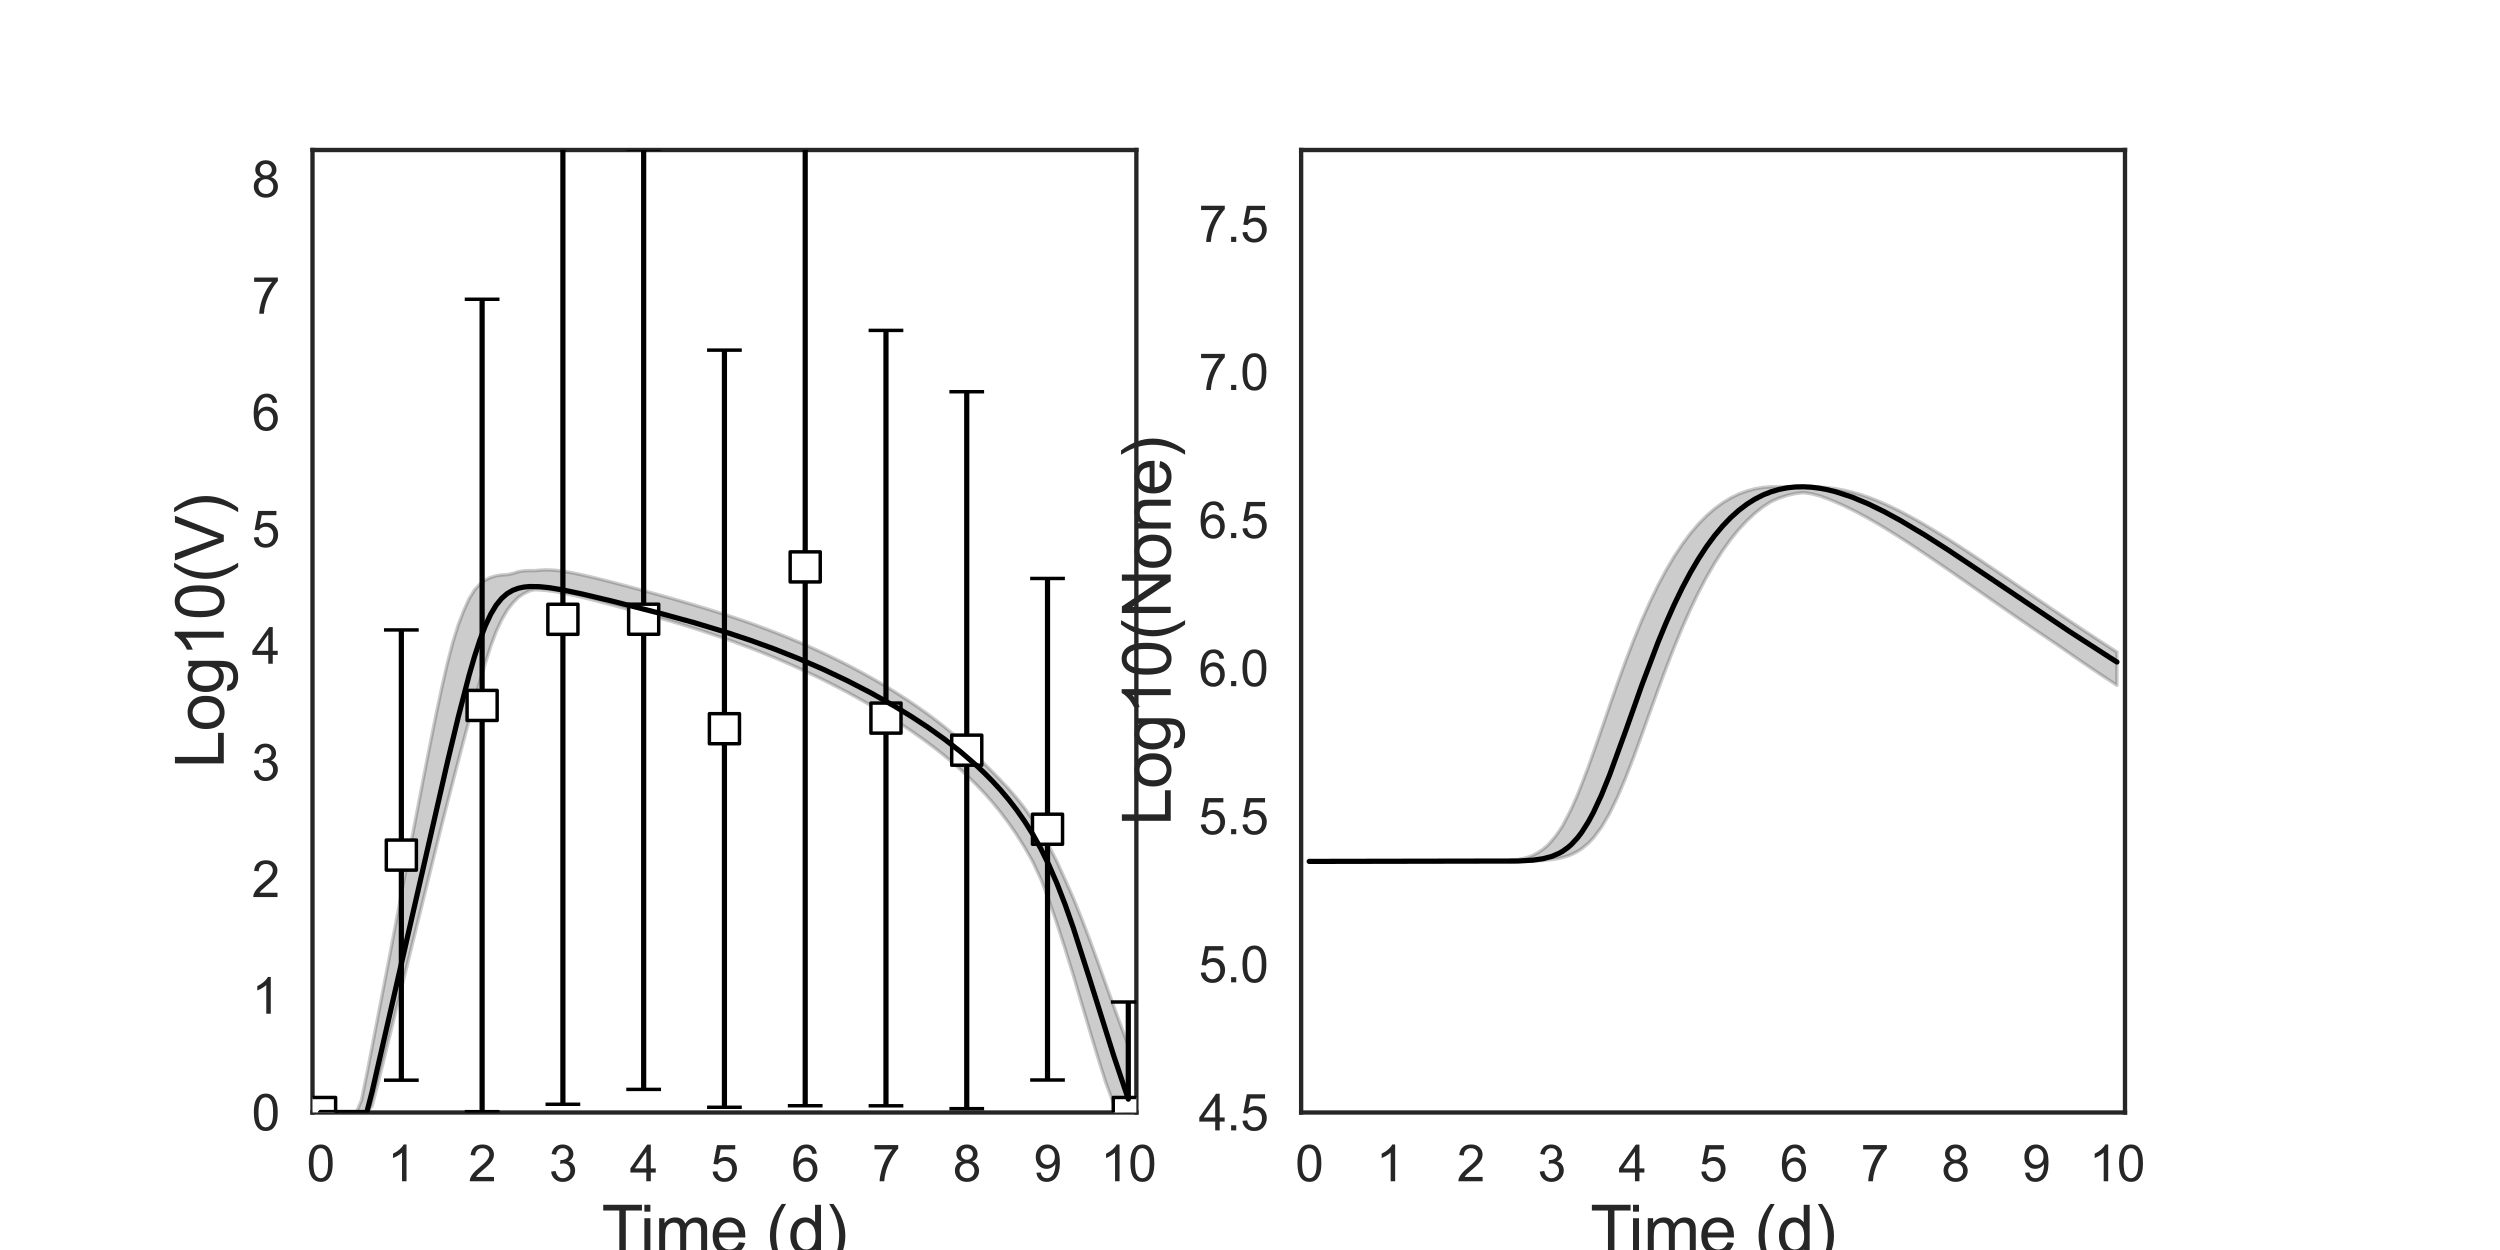 <?xml version="1.0" encoding="utf-8" standalone="no"?>
<!DOCTYPE svg PUBLIC "-//W3C//DTD SVG 1.1//EN"
  "http://www.w3.org/Graphics/SVG/1.1/DTD/svg11.dtd">
<svg xmlns:xlink="http://www.w3.org/1999/xlink" width="720pt" height="360pt" viewBox="0 0 720 360" xmlns="http://www.w3.org/2000/svg" version="1.1">
 <defs>
  <style type="text/css">*{stroke-linejoin: round; stroke-linecap: butt}</style>
 </defs>
 <g id="figure_1">
  <g id="patch_1">
   <path d="M 0 360 
L 720 360 
L 720 0 
L 0 0 
z
" style="fill: #ffffff"/>
  </g>
  <g id="axes_1">
   <g id="patch_2">
    <path d="M 90 320.4 
L 327.273 320.4 
L 327.273 43.2 
L 90 43.2 
z
" style="fill: #ffffff"/>
   </g>
   <g id="matplotlib.axis_1">
    <g id="xtick_1">
     <g id="text_1">
      <!-- 0 -->
      <g style="fill: #262626" transform="translate(88.322 340.207) scale(0.144 -0.144)">
       <defs>
        <path id="ArialMT-30" d="M 266 2259 
Q 266 3072 433 3567 
Q 600 4063 929 4331 
Q 1259 4600 1759 4600 
Q 2128 4600 2406 4451 
Q 2684 4303 2865 4023 
Q 3047 3744 3150 3342 
Q 3253 2941 3253 2259 
Q 3253 1453 3087 958 
Q 2922 463 2592 192 
Q 2263 -78 1759 -78 
Q 1097 -78 719 397 
Q 266 969 266 2259 
z
M 844 2259 
Q 844 1131 1108 757 
Q 1372 384 1759 384 
Q 2147 384 2411 759 
Q 2675 1134 2675 2259 
Q 2675 3391 2411 3762 
Q 2147 4134 1753 4134 
Q 1366 4134 1134 3806 
Q 844 3388 844 2259 
z
" transform="scale(0.016)"/>
       </defs>
       <use xlink:href="#ArialMT-30"/>
      </g>
     </g>
    </g>
    <g id="xtick_2">
     <g id="text_2">
      <!-- 1 -->
      <g style="fill: #262626" transform="translate(111.584 340.207) scale(0.144 -0.144)">
       <defs>
        <path id="ArialMT-31" d="M 2384 0 
L 1822 0 
L 1822 3584 
Q 1619 3391 1289 3197 
Q 959 3003 697 2906 
L 697 3450 
Q 1169 3672 1522 3987 
Q 1875 4303 2022 4600 
L 2384 4600 
L 2384 0 
z
" transform="scale(0.016)"/>
       </defs>
       <use xlink:href="#ArialMT-31"/>
      </g>
     </g>
    </g>
    <g id="xtick_3">
     <g id="text_3">
      <!-- 2 -->
      <g style="fill: #262626" transform="translate(134.846 340.207) scale(0.144 -0.144)">
       <defs>
        <path id="ArialMT-32" d="M 3222 541 
L 3222 0 
L 194 0 
Q 188 203 259 391 
Q 375 700 629 1000 
Q 884 1300 1366 1694 
Q 2113 2306 2375 2664 
Q 2638 3022 2638 3341 
Q 2638 3675 2398 3904 
Q 2159 4134 1775 4134 
Q 1369 4134 1125 3890 
Q 881 3647 878 3216 
L 300 3275 
Q 359 3922 746 4261 
Q 1134 4600 1788 4600 
Q 2447 4600 2831 4234 
Q 3216 3869 3216 3328 
Q 3216 3053 3103 2787 
Q 2991 2522 2730 2228 
Q 2469 1934 1863 1422 
Q 1356 997 1212 845 
Q 1069 694 975 541 
L 3222 541 
z
" transform="scale(0.016)"/>
       </defs>
       <use xlink:href="#ArialMT-32"/>
      </g>
     </g>
    </g>
    <g id="xtick_4">
     <g id="text_4">
      <!-- 3 -->
      <g style="fill: #262626" transform="translate(158.108 340.207) scale(0.144 -0.144)">
       <defs>
        <path id="ArialMT-33" d="M 269 1209 
L 831 1284 
Q 928 806 1161 595 
Q 1394 384 1728 384 
Q 2125 384 2398 659 
Q 2672 934 2672 1341 
Q 2672 1728 2419 1979 
Q 2166 2231 1775 2231 
Q 1616 2231 1378 2169 
L 1441 2663 
Q 1497 2656 1531 2656 
Q 1891 2656 2178 2843 
Q 2466 3031 2466 3422 
Q 2466 3731 2256 3934 
Q 2047 4138 1716 4138 
Q 1388 4138 1169 3931 
Q 950 3725 888 3313 
L 325 3413 
Q 428 3978 793 4289 
Q 1159 4600 1703 4600 
Q 2078 4600 2393 4439 
Q 2709 4278 2876 4000 
Q 3044 3722 3044 3409 
Q 3044 3113 2884 2869 
Q 2725 2625 2413 2481 
Q 2819 2388 3044 2092 
Q 3269 1797 3269 1353 
Q 3269 753 2831 336 
Q 2394 -81 1725 -81 
Q 1122 -81 723 278 
Q 325 638 269 1209 
z
" transform="scale(0.016)"/>
       </defs>
       <use xlink:href="#ArialMT-33"/>
      </g>
     </g>
    </g>
    <g id="xtick_5">
     <g id="text_5">
      <!-- 4 -->
      <g style="fill: #262626" transform="translate(181.37 340.207) scale(0.144 -0.144)">
       <defs>
        <path id="ArialMT-34" d="M 2069 0 
L 2069 1097 
L 81 1097 
L 81 1613 
L 2172 4581 
L 2631 4581 
L 2631 1613 
L 3250 1613 
L 3250 1097 
L 2631 1097 
L 2631 0 
L 2069 0 
z
M 2069 1613 
L 2069 3678 
L 634 1613 
L 2069 1613 
z
" transform="scale(0.016)"/>
       </defs>
       <use xlink:href="#ArialMT-34"/>
      </g>
     </g>
    </g>
    <g id="xtick_6">
     <g id="text_6">
      <!-- 5 -->
      <g style="fill: #262626" transform="translate(204.632 340.207) scale(0.144 -0.144)">
       <defs>
        <path id="ArialMT-35" d="M 266 1200 
L 856 1250 
Q 922 819 1161 601 
Q 1400 384 1738 384 
Q 2144 384 2425 690 
Q 2706 997 2706 1503 
Q 2706 1984 2436 2262 
Q 2166 2541 1728 2541 
Q 1456 2541 1237 2417 
Q 1019 2294 894 2097 
L 366 2166 
L 809 4519 
L 3088 4519 
L 3088 3981 
L 1259 3981 
L 1013 2750 
Q 1425 3038 1878 3038 
Q 2478 3038 2890 2622 
Q 3303 2206 3303 1553 
Q 3303 931 2941 478 
Q 2500 -78 1738 -78 
Q 1113 -78 717 272 
Q 322 622 266 1200 
z
" transform="scale(0.016)"/>
       </defs>
       <use xlink:href="#ArialMT-35"/>
      </g>
     </g>
    </g>
    <g id="xtick_7">
     <g id="text_7">
      <!-- 6 -->
      <g style="fill: #262626" transform="translate(227.895 340.207) scale(0.144 -0.144)">
       <defs>
        <path id="ArialMT-36" d="M 3184 3459 
L 2625 3416 
Q 2550 3747 2413 3897 
Q 2184 4138 1850 4138 
Q 1581 4138 1378 3988 
Q 1113 3794 959 3422 
Q 806 3050 800 2363 
Q 1003 2672 1297 2822 
Q 1591 2972 1913 2972 
Q 2475 2972 2870 2558 
Q 3266 2144 3266 1488 
Q 3266 1056 3080 686 
Q 2894 316 2569 119 
Q 2244 -78 1831 -78 
Q 1128 -78 684 439 
Q 241 956 241 2144 
Q 241 3472 731 4075 
Q 1159 4600 1884 4600 
Q 2425 4600 2770 4297 
Q 3116 3994 3184 3459 
z
M 888 1484 
Q 888 1194 1011 928 
Q 1134 663 1356 523 
Q 1578 384 1822 384 
Q 2178 384 2434 671 
Q 2691 959 2691 1453 
Q 2691 1928 2437 2201 
Q 2184 2475 1800 2475 
Q 1419 2475 1153 2201 
Q 888 1928 888 1484 
z
" transform="scale(0.016)"/>
       </defs>
       <use xlink:href="#ArialMT-36"/>
      </g>
     </g>
    </g>
    <g id="xtick_8">
     <g id="text_8">
      <!-- 7 -->
      <g style="fill: #262626" transform="translate(251.157 340.207) scale(0.144 -0.144)">
       <defs>
        <path id="ArialMT-37" d="M 303 3981 
L 303 4522 
L 3269 4522 
L 3269 4084 
Q 2831 3619 2401 2847 
Q 1972 2075 1738 1259 
Q 1569 684 1522 0 
L 944 0 
Q 953 541 1156 1306 
Q 1359 2072 1739 2783 
Q 2119 3494 2547 3981 
L 303 3981 
z
" transform="scale(0.016)"/>
       </defs>
       <use xlink:href="#ArialMT-37"/>
      </g>
     </g>
    </g>
    <g id="xtick_9">
     <g id="text_9">
      <!-- 8 -->
      <g style="fill: #262626" transform="translate(274.419 340.207) scale(0.144 -0.144)">
       <defs>
        <path id="ArialMT-38" d="M 1131 2484 
Q 781 2613 612 2850 
Q 444 3088 444 3419 
Q 444 3919 803 4259 
Q 1163 4600 1759 4600 
Q 2359 4600 2725 4251 
Q 3091 3903 3091 3403 
Q 3091 3084 2923 2848 
Q 2756 2613 2416 2484 
Q 2838 2347 3058 2040 
Q 3278 1734 3278 1309 
Q 3278 722 2862 322 
Q 2447 -78 1769 -78 
Q 1091 -78 675 323 
Q 259 725 259 1325 
Q 259 1772 486 2073 
Q 713 2375 1131 2484 
z
M 1019 3438 
Q 1019 3113 1228 2906 
Q 1438 2700 1772 2700 
Q 2097 2700 2305 2904 
Q 2513 3109 2513 3406 
Q 2513 3716 2298 3927 
Q 2084 4138 1766 4138 
Q 1444 4138 1231 3931 
Q 1019 3725 1019 3438 
z
M 838 1322 
Q 838 1081 952 856 
Q 1066 631 1291 507 
Q 1516 384 1775 384 
Q 2178 384 2440 643 
Q 2703 903 2703 1303 
Q 2703 1709 2433 1975 
Q 2163 2241 1756 2241 
Q 1359 2241 1098 1978 
Q 838 1716 838 1322 
z
" transform="scale(0.016)"/>
       </defs>
       <use xlink:href="#ArialMT-38"/>
      </g>
     </g>
    </g>
    <g id="xtick_10">
     <g id="text_10">
      <!-- 9 -->
      <g style="fill: #262626" transform="translate(297.681 340.207) scale(0.144 -0.144)">
       <defs>
        <path id="ArialMT-39" d="M 350 1059 
L 891 1109 
Q 959 728 1153 556 
Q 1347 384 1650 384 
Q 1909 384 2104 503 
Q 2300 622 2425 820 
Q 2550 1019 2634 1356 
Q 2719 1694 2719 2044 
Q 2719 2081 2716 2156 
Q 2547 1888 2255 1720 
Q 1963 1553 1622 1553 
Q 1053 1553 659 1965 
Q 266 2378 266 3053 
Q 266 3750 677 4175 
Q 1088 4600 1706 4600 
Q 2153 4600 2523 4359 
Q 2894 4119 3086 3673 
Q 3278 3228 3278 2384 
Q 3278 1506 3087 986 
Q 2897 466 2520 194 
Q 2144 -78 1638 -78 
Q 1100 -78 759 220 
Q 419 519 350 1059 
z
M 2653 3081 
Q 2653 3566 2395 3850 
Q 2138 4134 1775 4134 
Q 1400 4134 1122 3828 
Q 844 3522 844 3034 
Q 844 2597 1108 2323 
Q 1372 2050 1759 2050 
Q 2150 2050 2401 2323 
Q 2653 2597 2653 3081 
z
" transform="scale(0.016)"/>
       </defs>
       <use xlink:href="#ArialMT-39"/>
      </g>
     </g>
    </g>
    <g id="xtick_11">
     <g id="text_11">
      <!-- 10 -->
      <g style="fill: #262626" transform="translate(316.939 340.207) scale(0.144 -0.144)">
       <use xlink:href="#ArialMT-31"/>
       <use xlink:href="#ArialMT-30" x="55.615"/>
      </g>
     </g>
    </g>
    <g id="text_12">
     <!-- Time (d) -->
     <g style="fill: #262626" transform="translate(173.266 361.046) scale(0.192 -0.192)">
      <defs>
       <path id="ArialMT-54" d="M 1659 0 
L 1659 4041 
L 150 4041 
L 150 4581 
L 3781 4581 
L 3781 4041 
L 2266 4041 
L 2266 0 
L 1659 0 
z
" transform="scale(0.016)"/>
       <path id="ArialMT-69" d="M 425 3934 
L 425 4581 
L 988 4581 
L 988 3934 
L 425 3934 
z
M 425 0 
L 425 3319 
L 988 3319 
L 988 0 
L 425 0 
z
" transform="scale(0.016)"/>
       <path id="ArialMT-6d" d="M 422 0 
L 422 3319 
L 925 3319 
L 925 2853 
Q 1081 3097 1340 3245 
Q 1600 3394 1931 3394 
Q 2300 3394 2536 3241 
Q 2772 3088 2869 2813 
Q 3263 3394 3894 3394 
Q 4388 3394 4653 3120 
Q 4919 2847 4919 2278 
L 4919 0 
L 4359 0 
L 4359 2091 
Q 4359 2428 4304 2576 
Q 4250 2725 4106 2815 
Q 3963 2906 3769 2906 
Q 3419 2906 3187 2673 
Q 2956 2441 2956 1928 
L 2956 0 
L 2394 0 
L 2394 2156 
Q 2394 2531 2256 2718 
Q 2119 2906 1806 2906 
Q 1569 2906 1367 2781 
Q 1166 2656 1075 2415 
Q 984 2175 984 1722 
L 984 0 
L 422 0 
z
" transform="scale(0.016)"/>
       <path id="ArialMT-65" d="M 2694 1069 
L 3275 997 
Q 3138 488 2766 206 
Q 2394 -75 1816 -75 
Q 1088 -75 661 373 
Q 234 822 234 1631 
Q 234 2469 665 2931 
Q 1097 3394 1784 3394 
Q 2450 3394 2872 2941 
Q 3294 2488 3294 1666 
Q 3294 1616 3291 1516 
L 816 1516 
Q 847 969 1125 678 
Q 1403 388 1819 388 
Q 2128 388 2347 550 
Q 2566 713 2694 1069 
z
M 847 1978 
L 2700 1978 
Q 2663 2397 2488 2606 
Q 2219 2931 1791 2931 
Q 1403 2931 1139 2672 
Q 875 2413 847 1978 
z
" transform="scale(0.016)"/>
       <path id="ArialMT-20" transform="scale(0.016)"/>
       <path id="ArialMT-28" d="M 1497 -1347 
Q 1031 -759 709 28 
Q 388 816 388 1659 
Q 388 2403 628 3084 
Q 909 3875 1497 4659 
L 1900 4659 
Q 1522 4009 1400 3731 
Q 1209 3300 1100 2831 
Q 966 2247 966 1656 
Q 966 153 1900 -1347 
L 1497 -1347 
z
" transform="scale(0.016)"/>
       <path id="ArialMT-64" d="M 2575 0 
L 2575 419 
Q 2259 -75 1647 -75 
Q 1250 -75 917 144 
Q 584 363 401 755 
Q 219 1147 219 1656 
Q 219 2153 384 2558 
Q 550 2963 881 3178 
Q 1213 3394 1622 3394 
Q 1922 3394 2156 3267 
Q 2391 3141 2538 2938 
L 2538 4581 
L 3097 4581 
L 3097 0 
L 2575 0 
z
M 797 1656 
Q 797 1019 1065 703 
Q 1334 388 1700 388 
Q 2069 388 2326 689 
Q 2584 991 2584 1609 
Q 2584 2291 2321 2609 
Q 2059 2928 1675 2928 
Q 1300 2928 1048 2622 
Q 797 2316 797 1656 
z
" transform="scale(0.016)"/>
       <path id="ArialMT-29" d="M 791 -1347 
L 388 -1347 
Q 1322 153 1322 1656 
Q 1322 2244 1188 2822 
Q 1081 3291 891 3722 
Q 769 4003 388 4659 
L 791 4659 
Q 1378 3875 1659 3084 
Q 1900 2403 1900 1659 
Q 1900 816 1576 28 
Q 1253 -759 791 -1347 
z
" transform="scale(0.016)"/>
      </defs>
      <use xlink:href="#ArialMT-54"/>
      <use xlink:href="#ArialMT-69" x="57.334"/>
      <use xlink:href="#ArialMT-6d" x="79.551"/>
      <use xlink:href="#ArialMT-65" x="162.852"/>
      <use xlink:href="#ArialMT-20" x="218.467"/>
      <use xlink:href="#ArialMT-28" x="246.25"/>
      <use xlink:href="#ArialMT-64" x="279.551"/>
      <use xlink:href="#ArialMT-29" x="335.166"/>
     </g>
    </g>
   </g>
   <g id="matplotlib.axis_2">
    <g id="ytick_1">
     <g id="text_13">
      <!-- 0 -->
      <g style="fill: #262626" transform="translate(72.492 325.554) scale(0.144 -0.144)">
       <use xlink:href="#ArialMT-30"/>
      </g>
     </g>
    </g>
    <g id="ytick_2">
     <g id="text_14">
      <!-- 1 -->
      <g style="fill: #262626" transform="translate(72.492 291.954) scale(0.144 -0.144)">
       <use xlink:href="#ArialMT-31"/>
      </g>
     </g>
    </g>
    <g id="ytick_3">
     <g id="text_15">
      <!-- 2 -->
      <g style="fill: #262626" transform="translate(72.492 258.354) scale(0.144 -0.144)">
       <use xlink:href="#ArialMT-32"/>
      </g>
     </g>
    </g>
    <g id="ytick_4">
     <g id="text_16">
      <!-- 3 -->
      <g style="fill: #262626" transform="translate(72.492 224.754) scale(0.144 -0.144)">
       <use xlink:href="#ArialMT-33"/>
      </g>
     </g>
    </g>
    <g id="ytick_5">
     <g id="text_17">
      <!-- 4 -->
      <g style="fill: #262626" transform="translate(72.492 191.154) scale(0.144 -0.144)">
       <use xlink:href="#ArialMT-34"/>
      </g>
     </g>
    </g>
    <g id="ytick_6">
     <g id="text_18">
      <!-- 5 -->
      <g style="fill: #262626" transform="translate(72.492 157.554) scale(0.144 -0.144)">
       <use xlink:href="#ArialMT-35"/>
      </g>
     </g>
    </g>
    <g id="ytick_7">
     <g id="text_19">
      <!-- 6 -->
      <g style="fill: #262626" transform="translate(72.492 123.954) scale(0.144 -0.144)">
       <use xlink:href="#ArialMT-36"/>
      </g>
     </g>
    </g>
    <g id="ytick_8">
     <g id="text_20">
      <!-- 7 -->
      <g style="fill: #262626" transform="translate(72.492 90.354) scale(0.144 -0.144)">
       <use xlink:href="#ArialMT-37"/>
      </g>
     </g>
    </g>
    <g id="ytick_9">
     <g id="text_21">
      <!-- 8 -->
      <g style="fill: #262626" transform="translate(72.492 56.754) scale(0.144 -0.144)">
       <use xlink:href="#ArialMT-38"/>
      </g>
     </g>
    </g>
    <g id="text_22">
     <!-- Log10(V) -->
     <g style="fill: #262626" transform="translate(64.451 221.289) rotate(-90) scale(0.192 -0.192)">
      <defs>
       <path id="ArialMT-4c" d="M 469 0 
L 469 4581 
L 1075 4581 
L 1075 541 
L 3331 541 
L 3331 0 
L 469 0 
z
" transform="scale(0.016)"/>
       <path id="ArialMT-6f" d="M 213 1659 
Q 213 2581 725 3025 
Q 1153 3394 1769 3394 
Q 2453 3394 2887 2945 
Q 3322 2497 3322 1706 
Q 3322 1066 3130 698 
Q 2938 331 2570 128 
Q 2203 -75 1769 -75 
Q 1072 -75 642 372 
Q 213 819 213 1659 
z
M 791 1659 
Q 791 1022 1069 705 
Q 1347 388 1769 388 
Q 2188 388 2466 706 
Q 2744 1025 2744 1678 
Q 2744 2294 2464 2611 
Q 2184 2928 1769 2928 
Q 1347 2928 1069 2612 
Q 791 2297 791 1659 
z
" transform="scale(0.016)"/>
       <path id="ArialMT-67" d="M 319 -275 
L 866 -356 
Q 900 -609 1056 -725 
Q 1266 -881 1628 -881 
Q 2019 -881 2231 -725 
Q 2444 -569 2519 -288 
Q 2563 -116 2559 434 
Q 2191 0 1641 0 
Q 956 0 581 494 
Q 206 988 206 1678 
Q 206 2153 378 2554 
Q 550 2956 876 3175 
Q 1203 3394 1644 3394 
Q 2231 3394 2613 2919 
L 2613 3319 
L 3131 3319 
L 3131 450 
Q 3131 -325 2973 -648 
Q 2816 -972 2473 -1159 
Q 2131 -1347 1631 -1347 
Q 1038 -1347 672 -1080 
Q 306 -813 319 -275 
z
M 784 1719 
Q 784 1066 1043 766 
Q 1303 466 1694 466 
Q 2081 466 2343 764 
Q 2606 1063 2606 1700 
Q 2606 2309 2336 2618 
Q 2066 2928 1684 2928 
Q 1309 2928 1046 2623 
Q 784 2319 784 1719 
z
" transform="scale(0.016)"/>
       <path id="ArialMT-56" d="M 1803 0 
L 28 4581 
L 684 4581 
L 1875 1253 
Q 2019 853 2116 503 
Q 2222 878 2363 1253 
L 3600 4581 
L 4219 4581 
L 2425 0 
L 1803 0 
z
" transform="scale(0.016)"/>
      </defs>
      <use xlink:href="#ArialMT-4c"/>
      <use xlink:href="#ArialMT-6f" x="55.615"/>
      <use xlink:href="#ArialMT-67" x="111.23"/>
      <use xlink:href="#ArialMT-31" x="166.846"/>
      <use xlink:href="#ArialMT-30" x="222.461"/>
      <use xlink:href="#ArialMT-28" x="278.076"/>
      <use xlink:href="#ArialMT-56" x="311.377"/>
      <use xlink:href="#ArialMT-29" x="378.076"/>
     </g>
    </g>
   </g>
   <g id="patch_3">
    <path d="M 90 320.4 
L 90 43.2 
" style="fill: none; stroke: #262626; stroke-width: 1.25; stroke-linejoin: miter; stroke-linecap: square"/>
   </g>
   <g id="patch_4">
    <path d="M 327.273 320.4 
L 327.273 43.2 
" style="fill: none; stroke: #262626; stroke-width: 1.25; stroke-linejoin: miter; stroke-linecap: square"/>
   </g>
   <g id="patch_5">
    <path d="M 90 320.4 
L 327.273 320.4 
" style="fill: none; stroke: #262626; stroke-width: 1.25; stroke-linejoin: miter; stroke-linecap: square"/>
   </g>
   <g id="patch_6">
    <path d="M 90 43.2 
L 327.273 43.2 
" style="fill: none; stroke: #262626; stroke-width: 1.25; stroke-linejoin: miter; stroke-linecap: square"/>
   </g>
   <g id="PolyCollection_1">
    <defs>
     <path id="m849db56662" d="M 92.326 -39.6 
L 92.326 -39.6 
L 92.327 -39.6 
L 92.331 -39.6 
L 92.371 -39.6 
L 92.488 -39.6 
L 92.721 -39.6 
L 93.02 -39.6 
L 93.513 -39.6 
L 94.086 -39.6 
L 95.003 -39.6 
L 95.92 -39.6 
L 97.144 -39.6 
L 98.367 -39.6 
L 99.75 -39.6 
L 101.132 -39.6 
L 102.61 -39.6 
L 104.088 -39.6 
L 105.617 -39.6 
L 107.146 -41.421 
L 108.698 -47.284 
L 110.251 -53.589 
L 111.804 -59.892 
L 113.356 -66.196 
L 114.909 -72.499 
L 116.461 -78.801 
L 118.014 -85.102 
L 119.567 -91.401 
L 121.119 -97.696 
L 122.672 -103.987 
L 124.224 -110.27 
L 125.777 -116.541 
L 127.33 -122.796 
L 128.882 -128.849 
L 130.435 -134.859 
L 131.987 -140.826 
L 133.54 -146.729 
L 135.093 -152.545 
L 136.645 -158.215 
L 138.198 -163.71 
L 139.75 -168.921 
L 141.303 -173.792 
L 142.881 -178.022 
L 144.481 -181.471 
L 146.08 -184.26 
L 147.68 -186.323 
L 149.279 -187.964 
L 150.878 -189.042 
L 152.478 -189.81 
L 153.905 -190.163 
L 155.359 -190.119 
L 156.812 -190.007 
L 158.266 -189.842 
L 159.719 -189.627 
L 160.946 -189.417 
L 162.231 -189.173 
L 163.282 -188.966 
L 164.399 -188.733 
L 165.317 -188.536 
L 166.892 -188.163 
L 167.93 -187.906 
L 169.631 -187.482 
L 170.806 -187.182 
L 172.742 -186.685 
L 174.18 -186.31 
L 176.507 -185.698 
L 178.833 -185.079 
L 181.159 -184.453 
L 183.485 -183.821 
L 185.811 -183.182 
L 188.138 -182.536 
L 190.464 -181.88 
L 192.79 -181.215 
L 195.116 -180.532 
L 197.442 -179.818 
L 199.769 -179.088 
L 202.095 -178.34 
L 204.421 -177.572 
L 206.747 -176.783 
L 209.073 -175.973 
L 211.4 -175.139 
L 213.726 -174.282 
L 216.052 -173.399 
L 218.378 -172.491 
L 220.704 -171.558 
L 223.031 -170.597 
L 225.357 -169.609 
L 227.683 -168.593 
L 230.009 -167.549 
L 232.336 -166.475 
L 234.662 -165.372 
L 236.988 -164.239 
L 239.314 -163.075 
L 241.64 -161.878 
L 243.967 -160.648 
L 246.293 -159.384 
L 248.619 -158.083 
L 250.945 -156.744 
L 253.271 -155.365 
L 255.598 -153.942 
L 257.924 -152.474 
L 260.25 -150.955 
L 262.576 -149.383 
L 264.902 -147.751 
L 267.229 -146.055 
L 269.555 -144.285 
L 271.881 -142.435 
L 274.207 -140.494 
L 276.533 -138.45 
L 278.86 -136.289 
L 281.186 -133.991 
L 283.512 -131.538 
L 285.838 -128.902 
L 288.164 -126.054 
L 290.491 -122.956 
L 292.817 -119.569 
L 295.143 -115.847 
L 297.469 -111.748 
L 299.795 -106.754 
L 302.122 -100.632 
L 304.448 -93.89 
L 306.774 -86.665 
L 309.1 -79.154 
L 311.426 -71.284 
L 313.753 -63.456 
L 316.079 -55.803 
L 318.405 -48.398 
L 320.731 -42.133 
L 323.057 -39.6 
L 324.947 -39.6 
L 324.947 -58.886 
L 324.947 -58.886 
L 323.057 -63.918 
L 320.731 -70.285 
L 318.405 -76.76 
L 316.079 -83.242 
L 313.753 -89.603 
L 311.426 -95.695 
L 309.1 -101.394 
L 306.774 -106.628 
L 304.448 -111.763 
L 302.122 -116.311 
L 299.795 -120.346 
L 297.469 -123.948 
L 295.143 -127.189 
L 292.817 -130.132 
L 290.491 -132.829 
L 288.164 -135.319 
L 285.838 -137.701 
L 283.512 -140.025 
L 281.186 -142.449 
L 278.86 -144.715 
L 276.533 -146.845 
L 274.207 -148.857 
L 271.881 -150.766 
L 269.555 -152.584 
L 267.229 -154.322 
L 264.902 -155.987 
L 262.576 -157.586 
L 260.25 -159.125 
L 257.924 -160.609 
L 255.598 -162.042 
L 253.271 -163.427 
L 250.945 -164.766 
L 248.619 -166.063 
L 246.293 -167.319 
L 243.967 -168.537 
L 241.64 -169.717 
L 239.314 -170.861 
L 236.988 -171.97 
L 234.662 -173.045 
L 232.336 -174.087 
L 230.009 -175.097 
L 227.683 -176.076 
L 225.357 -177.025 
L 223.031 -177.944 
L 220.704 -178.836 
L 218.378 -179.7 
L 216.052 -180.539 
L 213.726 -181.353 
L 211.4 -182.144 
L 209.073 -182.913 
L 206.747 -183.663 
L 204.421 -184.394 
L 202.095 -185.108 
L 199.769 -185.808 
L 197.442 -186.494 
L 195.116 -187.169 
L 192.79 -187.833 
L 190.464 -188.489 
L 188.138 -189.136 
L 185.811 -189.777 
L 183.485 -190.411 
L 181.159 -191.038 
L 178.833 -191.657 
L 176.507 -192.267 
L 174.18 -192.866 
L 172.742 -193.228 
L 170.806 -193.702 
L 169.631 -193.981 
L 167.93 -194.371 
L 166.892 -194.596 
L 165.317 -194.92 
L 164.399 -195.098 
L 163.282 -195.297 
L 162.231 -195.461 
L 160.946 -195.636 
L 159.719 -195.769 
L 158.266 -195.867 
L 156.812 -195.871 
L 155.359 -195.781 
L 153.905 -195.639 
L 152.478 -195.671 
L 150.878 -195.601 
L 149.279 -195.347 
L 147.68 -194.838 
L 146.08 -194.496 
L 144.481 -194.419 
L 142.881 -194.158 
L 141.303 -193.69 
L 139.75 -192.941 
L 138.198 -191.776 
L 136.645 -190.05 
L 135.093 -187.547 
L 133.54 -184.099 
L 131.987 -180.067 
L 130.435 -175.106 
L 128.882 -169.169 
L 127.33 -162.42 
L 125.777 -155.131 
L 124.224 -147.481 
L 122.672 -139.602 
L 121.119 -131.583 
L 119.567 -123.48 
L 118.014 -115.327 
L 116.461 -107.144 
L 114.909 -98.946 
L 113.356 -90.739 
L 111.804 -82.571 
L 110.251 -74.535 
L 108.698 -66.498 
L 107.146 -58.459 
L 105.617 -50.542 
L 104.088 -43.076 
L 102.61 -39.6 
L 101.132 -39.6 
L 99.75 -39.6 
L 98.367 -39.6 
L 97.144 -39.6 
L 95.92 -39.6 
L 95.003 -39.6 
L 94.086 -39.6 
L 93.513 -39.6 
L 93.02 -39.6 
L 92.721 -39.6 
L 92.488 -39.6 
L 92.371 -39.6 
L 92.331 -39.6 
L 92.327 -39.6 
L 92.326 -39.6 
z
" style="stroke: #000000; stroke-opacity: 0.2"/>
    </defs>
    <g clip-path="url(#p68c7e1bb0d)">
     <use xlink:href="#m849db56662" x="0" y="360" style="fill-opacity: 0.2; stroke: #000000; stroke-opacity: 0.2"/>
    </g>
   </g>
   <g id="LineCollection_1">
    <path d="M 92.326 320.4 
L 92.326 320.4 
" clip-path="url(#p68c7e1bb0d)" style="fill: none; stroke: #000000; stroke-width: 1.5"/>
    <path d="M 115.588 311.097 
L 115.588 181.426 
" clip-path="url(#p68c7e1bb0d)" style="fill: none; stroke: #000000; stroke-width: 1.5"/>
    <path d="M 138.85 320.161 
L 138.85 86.183 
" clip-path="url(#p68c7e1bb0d)" style="fill: none; stroke: #000000; stroke-width: 1.5"/>
    <path d="M 162.112 318.027 
L 162.112 38.693 
" clip-path="url(#p68c7e1bb0d)" style="fill: none; stroke: #000000; stroke-width: 1.5"/>
    <path d="M 185.374 313.752 
L 185.374 42.923 
" clip-path="url(#p68c7e1bb0d)" style="fill: none; stroke: #000000; stroke-width: 1.5"/>
    <path d="M 208.636 318.889 
L 208.636 100.839 
" clip-path="url(#p68c7e1bb0d)" style="fill: none; stroke: #000000; stroke-width: 1.5"/>
    <path d="M 231.898 318.459 
L 231.898 8.079 
" clip-path="url(#p68c7e1bb0d)" style="fill: none; stroke: #000000; stroke-width: 1.5"/>
    <path d="M 255.16 318.479 
L 255.16 95.147 
" clip-path="url(#p68c7e1bb0d)" style="fill: none; stroke: #000000; stroke-width: 1.5"/>
    <path d="M 278.422 319.293 
L 278.422 112.817 
" clip-path="url(#p68c7e1bb0d)" style="fill: none; stroke: #000000; stroke-width: 1.5"/>
    <path d="M 301.684 311.041 
L 301.684 166.595 
" clip-path="url(#p68c7e1bb0d)" style="fill: none; stroke: #000000; stroke-width: 1.5"/>
    <path d="M 324.947 352.226 
L 324.947 288.574 
" clip-path="url(#p68c7e1bb0d)" style="fill: none; stroke: #000000; stroke-width: 1.5"/>
    <path d="M 348.209 320.4 
L 348.209 320.4 
" clip-path="url(#p68c7e1bb0d)" style="fill: none; stroke: #000000; stroke-width: 1.5"/>
   </g>
   <g id="line2d_1">
    <defs>
     <path id="m47a2ce35fc" d="M 5 0 
L -5 -0 
" style="stroke: #000000"/>
    </defs>
    <g clip-path="url(#p68c7e1bb0d)">
     <use xlink:href="#m47a2ce35fc" x="92.326" y="320.4" style="stroke: #000000"/>
     <use xlink:href="#m47a2ce35fc" x="115.588" y="311.097" style="stroke: #000000"/>
     <use xlink:href="#m47a2ce35fc" x="138.85" y="320.161" style="stroke: #000000"/>
     <use xlink:href="#m47a2ce35fc" x="162.112" y="318.027" style="stroke: #000000"/>
     <use xlink:href="#m47a2ce35fc" x="185.374" y="313.752" style="stroke: #000000"/>
     <use xlink:href="#m47a2ce35fc" x="208.636" y="318.889" style="stroke: #000000"/>
     <use xlink:href="#m47a2ce35fc" x="231.898" y="318.459" style="stroke: #000000"/>
     <use xlink:href="#m47a2ce35fc" x="255.16" y="318.479" style="stroke: #000000"/>
     <use xlink:href="#m47a2ce35fc" x="278.422" y="319.293" style="stroke: #000000"/>
     <use xlink:href="#m47a2ce35fc" x="301.684" y="311.041" style="stroke: #000000"/>
     <use xlink:href="#m47a2ce35fc" x="324.947" y="352.226" style="stroke: #000000"/>
     <use xlink:href="#m47a2ce35fc" x="348.209" y="320.4" style="stroke: #000000"/>
    </g>
   </g>
   <g id="line2d_2">
    <g clip-path="url(#p68c7e1bb0d)">
     <use xlink:href="#m47a2ce35fc" x="92.326" y="320.4" style="stroke: #000000"/>
     <use xlink:href="#m47a2ce35fc" x="115.588" y="181.426" style="stroke: #000000"/>
     <use xlink:href="#m47a2ce35fc" x="138.85" y="86.183" style="stroke: #000000"/>
     <use xlink:href="#m47a2ce35fc" x="162.112" y="38.693" style="stroke: #000000"/>
     <use xlink:href="#m47a2ce35fc" x="185.374" y="42.923" style="stroke: #000000"/>
     <use xlink:href="#m47a2ce35fc" x="208.636" y="100.839" style="stroke: #000000"/>
     <use xlink:href="#m47a2ce35fc" x="231.898" y="8.079" style="stroke: #000000"/>
     <use xlink:href="#m47a2ce35fc" x="255.16" y="95.147" style="stroke: #000000"/>
     <use xlink:href="#m47a2ce35fc" x="278.422" y="112.817" style="stroke: #000000"/>
     <use xlink:href="#m47a2ce35fc" x="301.684" y="166.595" style="stroke: #000000"/>
     <use xlink:href="#m47a2ce35fc" x="324.947" y="288.574" style="stroke: #000000"/>
     <use xlink:href="#m47a2ce35fc" x="348.209" y="320.4" style="stroke: #000000"/>
    </g>
   </g>
   <g id="PathCollection_1">
    <defs>
     <path id="m0225dc4d32" d="M -4.33 4.33 
L 4.33 4.33 
L 4.33 -4.33 
L -4.33 -4.33 
z
" style="stroke: #000000"/>
    </defs>
    <g clip-path="url(#p68c7e1bb0d)">
     <use xlink:href="#m0225dc4d32" x="92.326" y="320.4" style="fill: #ffffff; stroke: #000000"/>
     <use xlink:href="#m0225dc4d32" x="115.588" y="246.262" style="fill: #ffffff; stroke: #000000"/>
     <use xlink:href="#m0225dc4d32" x="138.85" y="203.172" style="fill: #ffffff; stroke: #000000"/>
     <use xlink:href="#m0225dc4d32" x="162.112" y="178.36" style="fill: #ffffff; stroke: #000000"/>
     <use xlink:href="#m0225dc4d32" x="185.374" y="178.338" style="fill: #ffffff; stroke: #000000"/>
     <use xlink:href="#m0225dc4d32" x="208.636" y="209.864" style="fill: #ffffff; stroke: #000000"/>
     <use xlink:href="#m0225dc4d32" x="231.898" y="163.269" style="fill: #ffffff; stroke: #000000"/>
     <use xlink:href="#m0225dc4d32" x="255.16" y="206.813" style="fill: #ffffff; stroke: #000000"/>
     <use xlink:href="#m0225dc4d32" x="278.422" y="216.055" style="fill: #ffffff; stroke: #000000"/>
     <use xlink:href="#m0225dc4d32" x="301.684" y="238.818" style="fill: #ffffff; stroke: #000000"/>
     <use xlink:href="#m0225dc4d32" x="324.947" y="320.4" style="fill: #ffffff; stroke: #000000"/>
     <use xlink:href="#m0225dc4d32" x="348.209" y="320.4" style="fill: #ffffff; stroke: #000000"/>
    </g>
   </g>
   <g id="line2d_3">
    <path d="M 92.326 320.4 
L 105.617 320.4 
L 107.146 314.496 
L 128.882 219.394 
L 131.987 206.463 
L 135.093 194.492 
L 136.645 189.131 
L 138.198 184.355 
L 139.75 180.272 
L 141.303 176.936 
L 142.881 174.302 
L 144.481 172.33 
L 146.08 170.942 
L 147.68 170.008 
L 149.279 169.416 
L 150.878 169.076 
L 152.478 168.919 
L 155.359 168.956 
L 158.266 169.26 
L 162.231 169.92 
L 167.93 171.125 
L 176.507 173.17 
L 190.464 176.732 
L 199.769 179.283 
L 209.073 182.075 
L 216.052 184.385 
L 223.031 186.913 
L 230.009 189.682 
L 236.988 192.709 
L 243.967 196.013 
L 250.945 199.617 
L 257.924 203.562 
L 262.576 206.413 
L 267.229 209.473 
L 271.881 212.785 
L 276.533 216.408 
L 281.186 220.431 
L 283.512 222.631 
L 285.838 224.984 
L 288.164 227.519 
L 290.491 230.271 
L 292.817 233.282 
L 295.143 236.608 
L 297.469 240.317 
L 299.795 244.488 
L 302.122 249.207 
L 304.448 254.552 
L 306.774 260.56 
L 309.1 267.192 
L 313.753 281.744 
L 320.731 303.999 
L 324.947 316.547 
L 324.947 316.547 
" clip-path="url(#p68c7e1bb0d)" style="fill: none; stroke: #000000; stroke-width: 1.5; stroke-linecap: round"/>
   </g>
  </g>
  <g id="axes_2">
   <g id="patch_7">
    <path d="M 374.727 320.4 
L 612 320.4 
L 612 43.2 
L 374.727 43.2 
z
" style="fill: #ffffff"/>
   </g>
   <g id="matplotlib.axis_3">
    <g id="xtick_12">
     <g id="text_23">
      <!-- 0 -->
      <g style="fill: #262626" transform="translate(373.05 340.207) scale(0.144 -0.144)">
       <use xlink:href="#ArialMT-30"/>
      </g>
     </g>
    </g>
    <g id="xtick_13">
     <g id="text_24">
      <!-- 1 -->
      <g style="fill: #262626" transform="translate(396.312 340.207) scale(0.144 -0.144)">
       <use xlink:href="#ArialMT-31"/>
      </g>
     </g>
    </g>
    <g id="xtick_14">
     <g id="text_25">
      <!-- 2 -->
      <g style="fill: #262626" transform="translate(419.574 340.207) scale(0.144 -0.144)">
       <use xlink:href="#ArialMT-32"/>
      </g>
     </g>
    </g>
    <g id="xtick_15">
     <g id="text_26">
      <!-- 3 -->
      <g style="fill: #262626" transform="translate(442.836 340.207) scale(0.144 -0.144)">
       <use xlink:href="#ArialMT-33"/>
      </g>
     </g>
    </g>
    <g id="xtick_16">
     <g id="text_27">
      <!-- 4 -->
      <g style="fill: #262626" transform="translate(466.098 340.207) scale(0.144 -0.144)">
       <use xlink:href="#ArialMT-34"/>
      </g>
     </g>
    </g>
    <g id="xtick_17">
     <g id="text_28">
      <!-- 5 -->
      <g style="fill: #262626" transform="translate(489.36 340.207) scale(0.144 -0.144)">
       <use xlink:href="#ArialMT-35"/>
      </g>
     </g>
    </g>
    <g id="xtick_18">
     <g id="text_29">
      <!-- 6 -->
      <g style="fill: #262626" transform="translate(512.622 340.207) scale(0.144 -0.144)">
       <use xlink:href="#ArialMT-36"/>
      </g>
     </g>
    </g>
    <g id="xtick_19">
     <g id="text_30">
      <!-- 7 -->
      <g style="fill: #262626" transform="translate(535.884 340.207) scale(0.144 -0.144)">
       <use xlink:href="#ArialMT-37"/>
      </g>
     </g>
    </g>
    <g id="xtick_20">
     <g id="text_31">
      <!-- 8 -->
      <g style="fill: #262626" transform="translate(559.146 340.207) scale(0.144 -0.144)">
       <use xlink:href="#ArialMT-38"/>
      </g>
     </g>
    </g>
    <g id="xtick_21">
     <g id="text_32">
      <!-- 9 -->
      <g style="fill: #262626" transform="translate(582.408 340.207) scale(0.144 -0.144)">
       <use xlink:href="#ArialMT-39"/>
      </g>
     </g>
    </g>
    <g id="xtick_22">
     <g id="text_33">
      <!-- 10 -->
      <g style="fill: #262626" transform="translate(601.666 340.207) scale(0.144 -0.144)">
       <use xlink:href="#ArialMT-31"/>
       <use xlink:href="#ArialMT-30" x="55.615"/>
      </g>
     </g>
    </g>
    <g id="text_34">
     <!-- Time (d) -->
     <g style="fill: #262626" transform="translate(457.994 361.046) scale(0.192 -0.192)">
      <use xlink:href="#ArialMT-54"/>
      <use xlink:href="#ArialMT-69" x="57.334"/>
      <use xlink:href="#ArialMT-6d" x="79.551"/>
      <use xlink:href="#ArialMT-65" x="162.852"/>
      <use xlink:href="#ArialMT-20" x="218.467"/>
      <use xlink:href="#ArialMT-28" x="246.25"/>
      <use xlink:href="#ArialMT-64" x="279.551"/>
      <use xlink:href="#ArialMT-29" x="335.166"/>
     </g>
    </g>
   </g>
   <g id="matplotlib.axis_4">
    <g id="ytick_10">
     <g id="text_35">
      <!-- 4.5 -->
      <g style="fill: #262626" transform="translate(345.211 325.554) scale(0.144 -0.144)">
       <defs>
        <path id="ArialMT-2e" d="M 581 0 
L 581 641 
L 1222 641 
L 1222 0 
L 581 0 
z
" transform="scale(0.016)"/>
       </defs>
       <use xlink:href="#ArialMT-34"/>
       <use xlink:href="#ArialMT-2e" x="55.615"/>
       <use xlink:href="#ArialMT-35" x="83.398"/>
      </g>
     </g>
    </g>
    <g id="ytick_11">
     <g id="text_36">
      <!-- 5.0 -->
      <g style="fill: #262626" transform="translate(345.211 282.907) scale(0.144 -0.144)">
       <use xlink:href="#ArialMT-35"/>
       <use xlink:href="#ArialMT-2e" x="55.615"/>
       <use xlink:href="#ArialMT-30" x="83.398"/>
      </g>
     </g>
    </g>
    <g id="ytick_12">
     <g id="text_37">
      <!-- 5.5 -->
      <g style="fill: #262626" transform="translate(345.211 240.261) scale(0.144 -0.144)">
       <use xlink:href="#ArialMT-35"/>
       <use xlink:href="#ArialMT-2e" x="55.615"/>
       <use xlink:href="#ArialMT-35" x="83.398"/>
      </g>
     </g>
    </g>
    <g id="ytick_13">
     <g id="text_38">
      <!-- 6.0 -->
      <g style="fill: #262626" transform="translate(345.211 197.615) scale(0.144 -0.144)">
       <use xlink:href="#ArialMT-36"/>
       <use xlink:href="#ArialMT-2e" x="55.615"/>
       <use xlink:href="#ArialMT-30" x="83.398"/>
      </g>
     </g>
    </g>
    <g id="ytick_14">
     <g id="text_39">
      <!-- 6.5 -->
      <g style="fill: #262626" transform="translate(345.211 154.969) scale(0.144 -0.144)">
       <use xlink:href="#ArialMT-36"/>
       <use xlink:href="#ArialMT-2e" x="55.615"/>
       <use xlink:href="#ArialMT-35" x="83.398"/>
      </g>
     </g>
    </g>
    <g id="ytick_15">
     <g id="text_40">
      <!-- 7.0 -->
      <g style="fill: #262626" transform="translate(345.211 112.323) scale(0.144 -0.144)">
       <use xlink:href="#ArialMT-37"/>
       <use xlink:href="#ArialMT-2e" x="55.615"/>
       <use xlink:href="#ArialMT-30" x="83.398"/>
      </g>
     </g>
    </g>
    <g id="ytick_16">
     <g id="text_41">
      <!-- 7.5 -->
      <g style="fill: #262626" transform="translate(345.211 69.677) scale(0.144 -0.144)">
       <use xlink:href="#ArialMT-37"/>
       <use xlink:href="#ArialMT-2e" x="55.615"/>
       <use xlink:href="#ArialMT-35" x="83.398"/>
      </g>
     </g>
    </g>
    <g id="text_42">
     <!-- Log10(None) -->
     <g style="fill: #262626" transform="translate(337.17 237.834) rotate(-90) scale(0.192 -0.192)">
      <defs>
       <path id="ArialMT-4e" d="M 488 0 
L 488 4581 
L 1109 4581 
L 3516 984 
L 3516 4581 
L 4097 4581 
L 4097 0 
L 3475 0 
L 1069 3600 
L 1069 0 
L 488 0 
z
" transform="scale(0.016)"/>
       <path id="ArialMT-6e" d="M 422 0 
L 422 3319 
L 928 3319 
L 928 2847 
Q 1294 3394 1984 3394 
Q 2284 3394 2536 3286 
Q 2788 3178 2913 3003 
Q 3038 2828 3088 2588 
Q 3119 2431 3119 2041 
L 3119 0 
L 2556 0 
L 2556 2019 
Q 2556 2363 2490 2533 
Q 2425 2703 2258 2804 
Q 2091 2906 1866 2906 
Q 1506 2906 1245 2678 
Q 984 2450 984 1813 
L 984 0 
L 422 0 
z
" transform="scale(0.016)"/>
      </defs>
      <use xlink:href="#ArialMT-4c"/>
      <use xlink:href="#ArialMT-6f" x="55.615"/>
      <use xlink:href="#ArialMT-67" x="111.23"/>
      <use xlink:href="#ArialMT-31" x="166.846"/>
      <use xlink:href="#ArialMT-30" x="222.461"/>
      <use xlink:href="#ArialMT-28" x="278.076"/>
      <use xlink:href="#ArialMT-4e" x="311.377"/>
      <use xlink:href="#ArialMT-6f" x="383.594"/>
      <use xlink:href="#ArialMT-6e" x="439.209"/>
      <use xlink:href="#ArialMT-65" x="494.824"/>
      <use xlink:href="#ArialMT-29" x="550.439"/>
     </g>
    </g>
   </g>
   <g id="patch_8">
    <path d="M 374.727 320.4 
L 374.727 43.2 
" style="fill: none; stroke: #262626; stroke-width: 1.25; stroke-linejoin: miter; stroke-linecap: square"/>
   </g>
   <g id="patch_9">
    <path d="M 612 320.4 
L 612 43.2 
" style="fill: none; stroke: #262626; stroke-width: 1.25; stroke-linejoin: miter; stroke-linecap: square"/>
   </g>
   <g id="patch_10">
    <path d="M 374.727 320.4 
L 612 320.4 
" style="fill: none; stroke: #262626; stroke-width: 1.25; stroke-linejoin: miter; stroke-linecap: square"/>
   </g>
   <g id="patch_11">
    <path d="M 374.727 43.2 
L 612 43.2 
" style="fill: none; stroke: #262626; stroke-width: 1.25; stroke-linejoin: miter; stroke-linecap: square"/>
   </g>
   <g id="PolyCollection_2">
    <defs>
     <path id="m909c8118df" d="M 377.053 -111.914 
L 377.053 -111.914 
L 377.054 -111.914 
L 377.058 -111.914 
L 377.098 -111.914 
L 377.215 -111.914 
L 377.448 -111.914 
L 377.747 -111.914 
L 378.24 -111.914 
L 378.813 -111.914 
L 379.73 -111.914 
L 380.647 -111.914 
L 381.871 -111.914 
L 383.095 -111.914 
L 384.477 -111.914 
L 385.859 -111.914 
L 387.337 -111.914 
L 388.815 -111.914 
L 390.344 -111.914 
L 391.873 -111.914 
L 393.426 -111.914 
L 394.978 -111.914 
L 396.531 -111.914 
L 398.083 -111.914 
L 399.636 -111.914 
L 401.189 -111.914 
L 402.741 -111.914 
L 404.294 -111.914 
L 405.846 -111.914 
L 407.399 -111.914 
L 408.952 -111.914 
L 410.504 -111.914 
L 412.057 -111.914 
L 413.609 -111.914 
L 415.162 -111.914 
L 416.715 -111.914 
L 418.267 -111.914 
L 419.82 -111.914 
L 421.372 -111.915 
L 422.925 -111.915 
L 424.478 -111.915 
L 426.03 -111.916 
L 427.608 -111.917 
L 429.208 -111.919 
L 430.807 -111.922 
L 432.407 -111.927 
L 434.006 -111.933 
L 435.606 -111.943 
L 437.205 -111.959 
L 438.633 -111.979 
L 440.086 -112.009 
L 441.54 -112.053 
L 442.993 -112.117 
L 444.446 -112.208 
L 445.674 -112.315 
L 446.958 -112.46 
L 448.009 -112.612 
L 449.126 -112.831 
L 450.044 -113.037 
L 451.619 -113.51 
L 452.658 -113.929 
L 454.359 -114.785 
L 455.534 -115.554 
L 457.469 -117.157 
L 458.908 -118.665 
L 461.234 -121.759 
L 463.56 -125.71 
L 465.886 -130.524 
L 468.213 -136.027 
L 470.539 -142.046 
L 472.865 -148.401 
L 475.191 -154.884 
L 477.517 -161.324 
L 479.844 -167.586 
L 482.17 -173.569 
L 484.496 -179.213 
L 486.822 -184.48 
L 489.148 -189.3 
L 491.475 -193.761 
L 493.801 -197.76 
L 496.127 -201.421 
L 498.453 -204.653 
L 500.779 -207.515 
L 503.106 -210.02 
L 505.432 -212.187 
L 507.758 -214.033 
L 510.084 -215.532 
L 512.41 -216.559 
L 514.737 -217.33 
L 517.063 -217.862 
L 519.389 -218.112 
L 521.715 -217.801 
L 524.041 -217.181 
L 526.368 -216.337 
L 528.694 -215.388 
L 531.02 -214.344 
L 533.346 -213.215 
L 535.672 -212.011 
L 537.999 -210.739 
L 540.325 -209.408 
L 542.651 -208.024 
L 544.977 -206.595 
L 547.303 -205.127 
L 549.63 -203.625 
L 551.956 -202.095 
L 554.282 -200.541 
L 556.608 -198.968 
L 558.934 -197.379 
L 561.261 -195.778 
L 563.587 -194.168 
L 565.913 -192.553 
L 568.239 -190.934 
L 570.565 -189.313 
L 572.892 -187.694 
L 575.218 -186.078 
L 577.544 -184.466 
L 579.87 -182.86 
L 582.196 -181.262 
L 584.523 -179.672 
L 586.849 -178.092 
L 589.175 -176.523 
L 591.501 -174.965 
L 593.827 -173.364 
L 596.154 -171.74 
L 598.48 -170.13 
L 600.806 -168.538 
L 603.132 -166.962 
L 605.458 -165.405 
L 607.785 -163.866 
L 609.674 -162.631 
L 609.674 -172.212 
L 609.674 -172.212 
L 607.785 -173.433 
L 605.458 -174.947 
L 603.132 -176.474 
L 600.806 -178.013 
L 598.48 -179.562 
L 596.154 -181.121 
L 593.827 -182.688 
L 591.501 -184.263 
L 589.175 -185.844 
L 586.849 -187.431 
L 584.523 -189.02 
L 582.196 -190.611 
L 579.87 -192.202 
L 577.544 -193.791 
L 575.218 -195.375 
L 572.892 -196.952 
L 570.565 -198.519 
L 568.239 -200.072 
L 565.913 -201.608 
L 563.587 -203.124 
L 561.261 -204.614 
L 558.934 -206.074 
L 556.608 -207.499 
L 554.282 -208.883 
L 551.956 -210.22 
L 549.63 -211.503 
L 547.303 -212.724 
L 544.977 -213.877 
L 542.651 -214.952 
L 540.325 -215.94 
L 537.999 -216.831 
L 535.672 -217.616 
L 533.346 -218.283 
L 531.02 -218.821 
L 528.694 -219.257 
L 526.368 -219.552 
L 524.041 -219.684 
L 521.715 -219.74 
L 519.389 -219.81 
L 517.063 -219.843 
L 514.737 -219.793 
L 512.41 -219.821 
L 510.084 -219.82 
L 507.758 -219.627 
L 505.432 -219.226 
L 503.106 -218.601 
L 500.779 -217.734 
L 498.453 -216.606 
L 496.127 -215.198 
L 493.801 -213.49 
L 491.475 -211.463 
L 489.148 -209.096 
L 486.822 -206.367 
L 484.496 -203.258 
L 482.17 -199.748 
L 479.844 -195.821 
L 477.517 -191.463 
L 475.191 -186.666 
L 472.865 -181.431 
L 470.539 -175.771 
L 468.213 -169.718 
L 465.886 -163.329 
L 463.56 -156.693 
L 461.234 -149.943 
L 458.908 -143.255 
L 457.469 -139.236 
L 455.534 -134.133 
L 454.359 -131.194 
L 452.658 -127.303 
L 451.619 -125.217 
L 450.044 -122.216 
L 449.126 -120.788 
L 448.009 -119.202 
L 446.958 -117.925 
L 445.674 -116.497 
L 444.446 -115.469 
L 442.993 -114.477 
L 441.54 -113.692 
L 440.086 -113.146 
L 438.633 -112.753 
L 437.205 -112.468 
L 435.606 -112.26 
L 434.006 -112.126 
L 432.407 -112.042 
L 430.807 -111.99 
L 429.208 -111.959 
L 427.608 -111.94 
L 426.03 -111.929 
L 424.478 -111.923 
L 422.925 -111.919 
L 421.372 -111.917 
L 419.82 -111.916 
L 418.267 -111.915 
L 416.715 -111.915 
L 415.162 -111.914 
L 413.609 -111.914 
L 412.057 -111.914 
L 410.504 -111.914 
L 408.952 -111.914 
L 407.399 -111.914 
L 405.846 -111.914 
L 404.294 -111.914 
L 402.741 -111.914 
L 401.189 -111.914 
L 399.636 -111.914 
L 398.083 -111.914 
L 396.531 -111.914 
L 394.978 -111.914 
L 393.426 -111.914 
L 391.873 -111.914 
L 390.344 -111.914 
L 388.815 -111.914 
L 387.337 -111.914 
L 385.859 -111.914 
L 384.477 -111.914 
L 383.095 -111.914 
L 381.871 -111.914 
L 380.647 -111.914 
L 379.73 -111.914 
L 378.813 -111.914 
L 378.24 -111.914 
L 377.747 -111.914 
L 377.448 -111.914 
L 377.215 -111.914 
L 377.098 -111.914 
L 377.058 -111.914 
L 377.054 -111.914 
L 377.053 -111.914 
z
" style="stroke: #000000; stroke-opacity: 0.2"/>
    </defs>
    <g clip-path="url(#peab07604c1)">
     <use xlink:href="#m909c8118df" x="0" y="360" style="fill-opacity: 0.2; stroke: #000000; stroke-opacity: 0.2"/>
    </g>
   </g>
   <g id="line2d_4">
    <path d="M 377.053 248.086 
L 437.205 247.975 
L 441.54 247.716 
L 444.446 247.297 
L 446.958 246.627 
L 449.126 245.69 
L 450.044 245.162 
L 451.619 244.028 
L 452.658 243.106 
L 454.359 241.251 
L 455.534 239.703 
L 457.469 236.644 
L 458.908 233.966 
L 461.234 228.943 
L 463.56 223.206 
L 468.213 210.423 
L 472.865 197.276 
L 477.517 184.966 
L 479.844 179.336 
L 482.17 174.111 
L 484.496 169.307 
L 486.822 164.927 
L 489.148 160.968 
L 491.475 157.417 
L 493.801 154.26 
L 496.127 151.479 
L 498.453 149.056 
L 500.779 146.972 
L 503.106 145.205 
L 505.432 143.738 
L 507.758 142.551 
L 510.084 141.626 
L 512.41 140.944 
L 514.737 140.488 
L 517.063 140.242 
L 519.389 140.19 
L 521.715 140.316 
L 524.041 140.607 
L 526.368 141.049 
L 528.694 141.628 
L 533.346 143.15 
L 537.999 145.085 
L 542.651 147.353 
L 547.303 149.886 
L 554.282 154.052 
L 561.261 158.519 
L 572.892 166.304 
L 596.154 181.964 
L 607.785 189.468 
L 609.674 190.656 
L 609.674 190.656 
" clip-path="url(#peab07604c1)" style="fill: none; stroke: #000000; stroke-width: 1.5; stroke-linecap: round"/>
   </g>
  </g>
  <g id="legend_1">
   <g id="patch_12">
    <path d="M 769.44 42.519 
L 878.904 42.519 
Q 882.744 42.519 882.744 38.679 
L 882.744 13.44 
Q 882.744 9.6 878.904 9.6 
L 769.44 9.6 
Q 765.6 9.6 765.6 13.44 
L 765.6 38.679 
Q 765.6 42.519 769.44 42.519 
z
" style="fill: #ffffff; opacity: 0.8; stroke: #cccccc; stroke-linejoin: miter"/>
   </g>
   <g id="line2d_5">
    <path style="fill: none; stroke: #000000; stroke-width: 1.5; stroke-linecap: round"/>
   </g>
   <g id="text_43">
    <!-- Mean -->
    <g style="fill: #262626" transform="translate(827.04 31.023) scale(0.192 -0.192)">
     <defs>
      <path id="ArialMT-4d" d="M 475 0 
L 475 4581 
L 1388 4581 
L 2472 1338 
Q 2622 884 2691 659 
Q 2769 909 2934 1394 
L 4031 4581 
L 4847 4581 
L 4847 0 
L 4263 0 
L 4263 3834 
L 2931 0 
L 2384 0 
L 1059 3900 
L 1059 0 
L 475 0 
z
" transform="scale(0.016)"/>
      <path id="ArialMT-61" d="M 2588 409 
Q 2275 144 1986 34 
Q 1697 -75 1366 -75 
Q 819 -75 525 192 
Q 231 459 231 875 
Q 231 1119 342 1320 
Q 453 1522 633 1644 
Q 813 1766 1038 1828 
Q 1203 1872 1538 1913 
Q 2219 1994 2541 2106 
Q 2544 2222 2544 2253 
Q 2544 2597 2384 2738 
Q 2169 2928 1744 2928 
Q 1347 2928 1158 2789 
Q 969 2650 878 2297 
L 328 2372 
Q 403 2725 575 2942 
Q 747 3159 1072 3276 
Q 1397 3394 1825 3394 
Q 2250 3394 2515 3294 
Q 2781 3194 2906 3042 
Q 3031 2891 3081 2659 
Q 3109 2516 3109 2141 
L 3109 1391 
Q 3109 606 3145 398 
Q 3181 191 3288 0 
L 2700 0 
Q 2613 175 2588 409 
z
M 2541 1666 
Q 2234 1541 1622 1453 
Q 1275 1403 1131 1340 
Q 988 1278 909 1158 
Q 831 1038 831 891 
Q 831 666 1001 516 
Q 1172 366 1500 366 
Q 1825 366 2078 508 
Q 2331 650 2450 897 
Q 2541 1088 2541 1459 
L 2541 1666 
z
" transform="scale(0.016)"/>
     </defs>
     <use xlink:href="#ArialMT-4d"/>
     <use xlink:href="#ArialMT-65" x="83.301"/>
     <use xlink:href="#ArialMT-61" x="138.916"/>
     <use xlink:href="#ArialMT-6e" x="194.531"/>
    </g>
   </g>
  </g>
 </g>
 <defs>
  <clipPath id="p68c7e1bb0d">
   <rect x="90" y="43.2" width="237.273" height="277.2"/>
  </clipPath>
  <clipPath id="peab07604c1">
   <rect x="374.727" y="43.2" width="237.273" height="277.2"/>
  </clipPath>
 </defs>
</svg>
